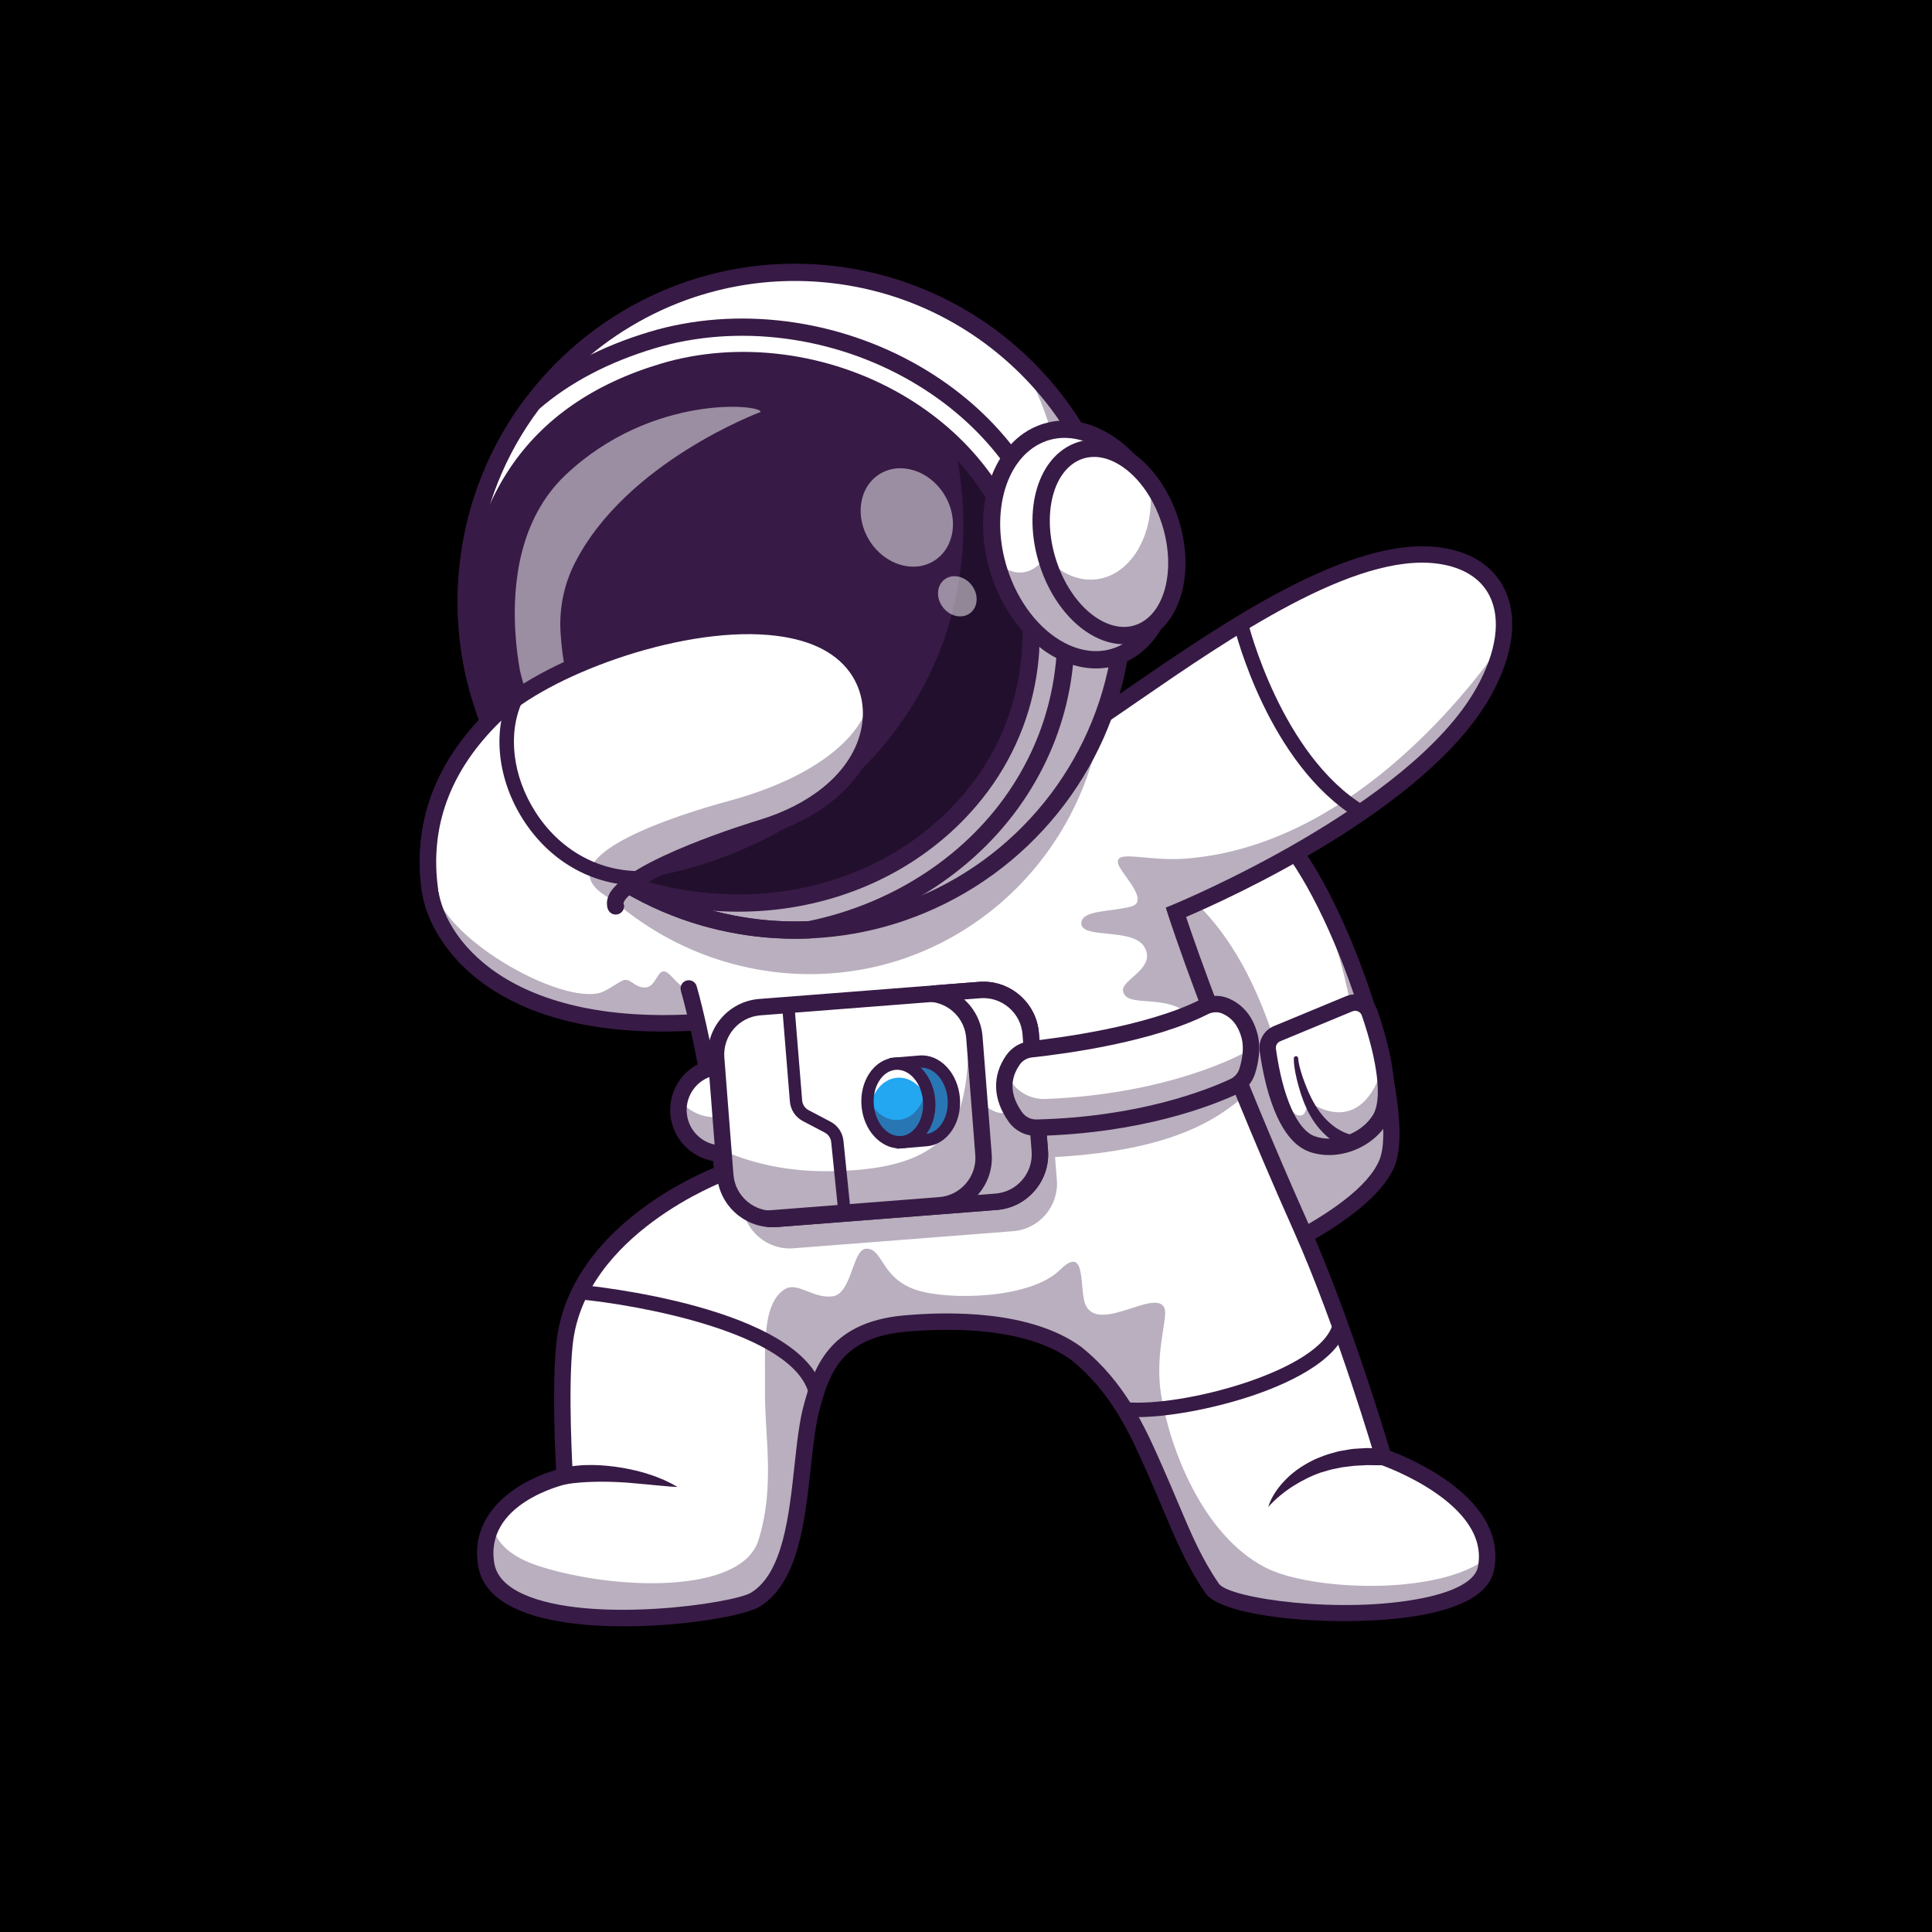 <?xml version="1.0" encoding="utf-8"?>
<!-- Generator: Adobe Illustrator 27.5.0, SVG Export Plug-In . SVG Version: 6.00 Build 0)  -->
<svg version="1.1" id="Layer_1" xmlns="http://www.w3.org/2000/svg" xmlns:xlink="http://www.w3.org/1999/xlink" x="0px" y="0px"
	 viewBox="0 0 4000 4000" style="enable-background:new 0 0 4000 4000;" xml:space="preserve">
<g>
	<g>
		<rect style="fill:#00000;" width="4000" height="4000"/>
	</g>
	<g>
		<g>
			<g>
				<path style="fill:#FFFFFF;" d="M2181.634,1745.293l25.182,90.194l12.806,45.947l221.079,792.282
					c0,0,53.167-18.139,122.502-48.195c13.563-5.881,27.752-12.206,42.274-18.949c108.259-50.167,235.409-123.024,266.369-199.012
					c46.266-113.622-91.368-538.097-219.871-679.908c-58.882-65.022-231.025-40.827-349.885-14.195
					c-13.29,2.949-25.922,5.963-37.632,8.894C2215.047,1734.621,2181.634,1745.293,2181.634,1745.293z"/>
			</g>
			<g style="opacity:0.35;">
				<path style="fill:#371A45;" d="M2206.815,1835.487l12.806,45.947l175.54,629.082l45.539,163.2c0,0,1.112-0.383,3.214-1.12
					c0.592-0.221,1.306-0.469,2.061-0.728c0.592-0.221,1.266-0.46,1.939-0.7c0.52-0.162,1.031-0.364,1.551-0.525
					c0.194-0.087,0.438-0.143,0.633-0.23c0.949-0.345,2.021-0.718,3.123-1.141c0.244-0.056,0.479-0.152,0.755-0.258
					c0.908-0.336,1.857-0.681,2.888-1.045c1.387-0.488,2.807-1.027,4.307-1.583c1.062-0.414,2.215-0.806,3.358-1.238
					c1.184-0.442,2.368-0.884,3.593-1.335c1.541-0.566,3.155-1.192,4.818-1.786c3.349-1.279,6.901-2.604,10.638-4.057
					c3.317-1.229,6.779-2.576,10.394-4.001c4.166-1.637,8.536-3.32,13.05-5.122c16.688-6.638,35.719-14.454,56.181-23.325
					c3.976-1.722,8.024-3.503,12.112-5.293c2.842-1.249,5.755-2.557,8.669-3.865c7.034-3.148,14.252-6.424,21.493-9.792
					c108.3-50.177,235.409-123.024,266.329-199.003c38.127-93.559-48.428-397.905-151.985-581.649
					c66.751,168.121,108.852,358.277,80.11,428.79c-14.205,34.866-139.845-29.156-156.599-84.613
					c-43.208-143.025-126.773-317.753-293.499-382.585C2345.502,1785.829,2272.469,1821.007,2206.815,1835.487z"/>
			</g>
			<g>
				<path style="fill:#371A45;" d="M2429.141,2695.64l-268.281-961.546l15.605-4.988c3.896-1.247,96.694-30.725,202.649-48.008
					c146.646-23.931,242.688-12.112,285.479,35.11c134.08,147.964,271.633,578.367,223.005,697.781
					c-58.557,143.779-425.818,270.513-441.423,275.835L2429.141,2695.64z M2202.469,1756.658l249.69,894.915
					c72.922-26.665,357.783-137.085,403.938-250.415c19.641-48.228,2.048-172.954-44.817-317.749
					c-48.04-148.416-113.904-280.366-171.892-344.358C2572.31,1665.025,2314.891,1722.84,2202.469,1756.658z"/>
			</g>
			<g>
				<path style="fill:#FFFFFF;" d="M2793.513,2078.148l-149.409,61.936c-13.338,5.529-21.285,19.339-19.283,33.638
					c7.329,52.365,30.534,172.43,91.132,194.653c50.296,18.445,113.861-6.59,141.245-51.217
					c30.632-49.92-2.421-164.289-21.525-220.005C2829.733,2079.831,2810.429,2071.136,2793.513,2078.148z"/>
			</g>
			<g style="opacity:0.35;">
				<path style="fill:#371A45;" d="M2624.836,2173.736c7.298,52.355,30.527,172.42,91.125,194.624
					c50.308,18.457,113.854-6.576,141.256-51.219c18.815-30.712,13.563-85.798,2.284-136.603
					c1.189,26.847-3.076,50.37-12.242,67.901c-52.516,100.44-139.275,30.964-139.275,30.964s-2.933,24.771-10.505,28.613
					c-31.662,16.061-59.124-90.568-72.054-146.072C2624.496,2165.696,2624.252,2169.678,2624.836,2173.736z"/>
			</g>
			<g>
				<path style="fill:#371A45;" d="M2751.558,2391.47c-14.211,0.005-28.262-2.29-41.46-7.129
					c-66.926-24.541-92.71-141.016-102.122-208.262c-3.071-21.948,9.109-43.208,29.619-51.709l149.407-61.934l-0.005,0.005
					c12.385-5.142,26.489-4.927,38.708,0.581c12.209,5.508,21.707,15.938,26.052,28.613c26.785,78.11,51.985,182.183,19.934,234.419
					C2846.79,2366.632,2798.338,2391.47,2751.558,2391.47z M2805.687,2092.72c-1.909,0-3.823,0.376-5.657,1.138l-0.005,0.005
					l-149.409,61.934c-6.196,2.563-9.878,8.97-8.953,15.566c14.009,100.098,43.97,167.778,80.144,181.045
					c41.504,15.22,96.87-4.995,120.896-44.146c19.031-31.016,10.391-107.871-23.118-205.591c-1.333-3.887-4.126-6.958-7.861-8.643
					C2809.786,2093.155,2807.738,2092.72,2805.687,2092.72z M2793.514,2078.15h0.049H2793.514z"/>
			</g>
			<g>
				<path style="fill:#371A45;" d="M2796.875,2379.754c-3.91-0.794-6.052-1.551-8.812-2.473c-2.571-0.915-5.09-1.885-7.485-2.986
					c-4.858-2.13-9.463-4.569-13.86-7.273c-8.751-5.439-16.963-11.555-24.098-18.644c-14.572-13.885-26.002-30.265-34.678-47.566
					c-4.16-8.738-8.162-17.493-11.212-26.555c-3.475-8.973-5.892-17.876-8.533-26.937c-2.524-9.044-4.736-18.198-6.484-27.484
					c-0.841-4.656-1.627-9.32-2.173-14.059c-0.527-4.834-0.98-9.302-0.792-14.751c0.087-2.473,2.161-4.409,4.634-4.323
					c2.317,0.08,4.163,1.906,4.315,4.17l0.032,0.486c0.243,3.781,1.058,8.486,1.976,12.753c0.93,4.368,2.098,8.723,3.314,13.058
					c2.502,8.667,5.457,17.242,8.716,25.714c3.331,8.381,6.614,17.063,10.609,24.969c3.628,8.157,8.086,15.815,12.581,23.363
					c9.314,14.888,20.767,28.157,34.02,38.538c6.495,5.363,13.691,9.631,20.967,13.259c3.651,1.795,7.399,3.329,11.13,4.546
					c1.871,0.66,3.723,1.159,5.555,1.621c1.652,0.412,3.975,0.845,4.604,0.862c8.339,0.222,14.919,7.161,14.697,15.5
					s-7.162,14.918-15.5,14.696c-0.861-0.023-1.704-0.117-2.522-0.278L2796.875,2379.754z"/>
			</g>
			<g>
				<path style="fill:#371A45;" d="M2412.87,1784.096c18.058-8.818,36.133-17.059,54.44-25.106
					c18.292-8.015,36.736-15.741,55.452-22.953c18.717-7.215,37.595-14.144,57.008-20.101c19.429-5.946,39.126-11.396,60.194-14.622
					c9.291-1.423,17.976,4.956,19.399,14.247c1.422,9.291-4.956,17.976-14.247,19.399c-0.383,0.059-0.764,0.104-1.144,0.136
					l-0.17,0.013c-18.334,1.501-37.311,5.275-56.13,9.656c-18.87,4.381-37.686,9.837-56.422,15.607
					c-18.748,5.768-37.389,12.098-55.935,18.737c-18.514,6.649-37.068,13.606-55.212,20.959l-0.09,0.037
					c-4.489,1.819-9.602-0.345-11.421-4.834C2406.852,1790.98,2408.779,1786.106,2412.87,1784.096z"/>
			</g>
		</g>
		<g>
			<path style="fill:#FFFFFF;" d="M1556.325,1837.258c18.804,42.338,45.766,84.304,54.334,106.633l-44.174,77.849l-50.064,88.181
				c-25.216,2.912-49.422,5.085-72.746,6.482c-416.978,25.769-539.552-175.647-553.259-271.975
				c-27.13-190.704,81.57-311.698,131.807-360.932c7.632-7.465,16.242-14.987,25.745-22.479
				c165.838-130.655,599.893-252.936,725.393-78.818c70.709,98.022,21.911,265.913-197.785,332.194
				C1521.763,1730.598,1532.69,1784.189,1556.325,1837.258z"/>
		</g>
		<g style="opacity:0.35;">
			<path style="fill:#371A45;" d="M1585.29,1894.418c11.045,20.125,20.819,37.589,25.369,49.473l-94.238,166.031
				c-475.664,55.097-611.541-163.776-626.005-265.493c-4.536-31.784-5.259-61.623-3.148-89.463
				c0.55,5.775,10.773,81.525,12.184,87.358c26.505,109.54,278.894,246.385,351.603,209.743
				c17.882-9.012,31.489-19.798,39.759-22.613c15.071-5.13,22.726,16.402,46.121,14.935c21.411-1.343,23.585-37.441,40.087-32.833
				c13.26,3.702,29.548,35.987,48.986,34.897L1585.29,1894.418z"/>
		</g>
		<g>
			<path style="fill:#371A45;" d="M1371.414,2135.777c-143.274,0-260.635-28.584-350.081-85.449
				c-96.316-61.226-139.487-145.271-147.773-203.506c-19.99-140.527,26.021-266.855,136.758-375.471
				c104.263-102.266,381.904-207.791,583.611-190.571c90.007,7.683,155.024,38.457,193.242,91.465
				c34.468,47.803,42.703,109.268,22.595,168.633c-28.923,85.388-112.498,154.561-229.294,189.783
				c-125.342,37.803-271.44,100.674-288.909,136.328c-0.813,1.663-1.033,2.815-0.891,3.184c3.369,8.769-1.006,18.606-9.773,21.975
				c-8.765,3.376-18.603-1.003-21.975-9.773c-2.561-6.665-4.277-17.341,2.095-30.349c34.407-70.237,298.411-150.544,309.634-153.928
				c106.135-32.009,181.548-93.291,206.897-168.13c16.538-48.821,9.988-99.058-17.966-137.83
				c-32.158-44.599-88.867-70.664-168.55-77.468c-189.722-16.213-459.827,85.75-556.897,180.964
				c-102.59,100.625-145.286,217.17-126.899,346.399c15.554,109.333,162.488,302.505,607.241,250.986
				c9.282-1.108,17.769,5.605,18.85,14.937c1.079,9.331-5.608,17.773-14.939,18.853
				C1466.736,2132.789,1417.72,2135.777,1371.414,2135.777z"/>
		</g>
		<g>
			<path style="fill:#FFFFFF;" d="M3109.984,1332.201c-5.812,30.741-18.177,64.084-37.536,98.973
				c-141.482,255.15-637.875,457.666-637.875,457.666s28.179,88.424,89.189,245.69c1.413,3.679,2.869,7.358,4.326,11.121
				c18.846,48.291,40.673,102.789,65.598,162.941c29.197,70.423,62.673,148.652,100.669,233.748
				c91.238,204.585,169.758,474.366,169.758,474.366s217.959,74.064,214.864,208.731c-0.152,7.188-0.94,14.555-2.449,22.061
				c-25.62,129.461-525.037,102.363-566.903,41.049c-50.16-73.398-70.372-136.934-119.845-248.569
				c-36.643-82.648-75.408-168.03-160.716-237.227c-96.473-70.909-255.089-71.705-357.6-62.248
				c-147.397,13.628-171.736,104.716-190.269,170.719c-30.918,109.849-12.379,336.138-117.25,400.695
				c-57.325,35.303-529.764,89.928-557.252-72.238c-5.573-32.959,0.283-60.554,12.543-83.435
				c40.298-75.328,149.861-100.109,149.861-100.109s-10.954-177.54-0.145-275.196c26.658-241.349,326.81-351.981,326.81-351.981
				s-1.056-23.372-12.384-98.982c-14.005-93.432-28.726-165.508-39.703-213.571c-10.52-45.858-17.667-69.95-17.667-69.95
				l-27.736-81.245l-15.666-45.912l173.719-82.038l657.242-310.393c21.368-13.274,45.084-28.963,70.647-46.294
				c194.521-131.957,496.548-358.444,695.865-330.25C3081.654,1164.689,3128.253,1235.842,3109.984,1332.201z"/>
		</g>
		<g style="opacity:0.35;">
			<path style="fill:#371A45;" d="M3109.984,1332.201c-5.812,30.741-18.177,64.084-37.536,98.973
				c-141.482,255.15-637.875,457.666-637.875,457.666s28.179,88.424,89.189,245.69l-31.768,14.57
				c-36.656-113.306-158.832-51.649-166.927-97.456c-4.072-23.116,68.104-45.705,45.328-89.304
				c-22.734-43.6-133.496-16.378-131.617-51.57c1.486-26.98,61.458-22.819,102.76-33.741c41.302-10.922-22.216-69.843-26.615-89.084
				c-6.935-30.091,59.641-4.168,139.494-10.241C2782.072,1752.869,3024.008,1454.402,3109.984,1332.201z"/>
		</g>
		<g style="opacity:0.35;">
			<path style="fill:#371A45;" d="M3078.977,3225.436c-0.152,7.188-0.94,14.555-2.449,22.061
				c-25.62,129.461-525.037,102.363-566.903,41.049c-50.16-73.398-70.372-136.934-119.845-248.569
				c-36.643-82.648-75.408-168.03-160.716-237.227c-96.473-70.909-255.089-71.705-357.6-62.248
				c-147.397,13.628-171.736,104.716-190.269,170.719c-30.918,109.849-12.379,336.138-117.25,400.695
				c-57.325,35.303-529.764,89.928-557.252-72.238c-5.573-32.959,0.283-60.554,12.543-83.435
				c5.246,30.88,29.202,64.81,98.401,86.784c155.525,49.357,417.459,58.543,452.712-54.429
				c35.253-112.93,12.189-216.679,13.495-313.106c1.039-76.631-8.271-176.168,41.295-206.448
				c26.035-15.905,57.901,19.977,98.394,14.934c40.45-5.084,41.005-97.279,69.56-98.58c35.226-1.651,29.824,60.394,103.517,85.15
				c66.53,22.35,237.153,18.735,297.662-41.129c57.773-57.157,38.734,44.477,53.994,73.896
				c29.385,56.729,146.119-37.592,162.765,5.5c7.639,19.833-20.955,92.911-7.146,178.479
				c17.261,107.035,83.826,290.031,216.191,358.216C2714.103,3293.96,2979.628,3304.499,3078.977,3225.436z"/>
		</g>
		<g>
			<path style="fill:#371A45;" d="M1291.873,3367.178c-82.007,0.005-164.671-9.458-222.532-35.679
				c-46.25-20.962-72.974-50.908-79.429-88.999c-19.731-116.45,89.981-178.887,161.409-199.346
				c-2.354-44.243-8.469-181.06,0.71-264.097c24.724-223.628,267.437-337.1,325.72-361.245c-1.35-13.589-4.414-40-11.213-85.327
				c-26.86-179.102-56.558-280.181-56.855-281.182c-2.671-9.004,2.458-18.472,11.462-21.143c9.006-2.69,18.469,2.456,21.143,11.455
				c1.238,4.16,30.632,104.082,57.888,285.82c11.343,75.625,12.524,99.775,12.568,100.767l0.559,12.412l-11.66,4.312
				c-2.903,1.069-290.608,109.961-315.803,337.871c-10.51,95.054,0.115,270.532,0.225,272.295l0.889,14.438l-14.111,3.193
				c-6.951,1.587-170.357,40.386-149.395,164.092c4.451,26.26,24.614,47.695,59.934,63.701
				c138.062,62.563,435.393,19.253,471.643-3.071c65.73-40.469,78.538-158.501,89.836-262.642
				c5.205-47.959,10.12-93.257,19.944-128.203l0.476-1.689c18.657-66.396,46.853-166.738,204.626-181.333
				c92.949-8.594,264.521-11.519,369.238,65.483l0.637,0.493c89.902,72.91,130.088,163.55,165.542,243.521
				c12.834,28.945,23.867,55.059,33.604,78.091c28.152,66.611,48.491,114.736,84.724,167.788
				c20.747,30.366,254.485,64.038,423.091,29.541c67.468-13.813,107.639-36.641,113.113-64.287
				c26.182-132.261-198.948-210.635-201.223-211.411l-8.372-2.852l-2.478-8.496c-0.784-2.686-79.255-271.03-168.977-472.168
				c-178.896-401.05-259.629-652.786-260.425-655.283l-4.766-14.968l14.546-5.938c4.91-2.002,492.473-203.215,629.402-450.181
				c40.999-73.948,50.41-141.113,26.499-189.126c-18.081-36.306-54.856-59.343-106.353-66.626
				c-172.788-24.411-432.598,154.541-622.317,285.217c-48.762,33.589-94.822,65.313-132.834,88.931
				c-7.976,4.963-18.459,2.505-23.42-5.471c-4.956-7.976-2.507-18.462,5.471-23.42c37.329-23.193,83.066-54.697,131.489-88.049
				c194.329-133.853,460.491-317.185,646.372-290.884c63.083,8.918,108.743,38.359,132.039,85.139
				c29.053,58.34,19.392,136.748-27.2,220.784c-130.667,235.672-546.511,422.673-631.653,459.038
				c19.797,59.192,100.61,292.634,254.214,636.98c81.726,183.213,154.045,421.035,168.108,468.203
				c44.673,16.792,244.263,100.591,215.242,247.188c-8.545,43.169-55.532,73.784-139.656,91.001
				c-148.318,30.371-419.817,12.222-457.998-43.682c-38.154-55.859-59.048-105.298-87.969-173.726
				c-9.68-22.905-20.654-48.872-33.367-77.544c-33.857-76.367-72.231-162.915-155.557-230.635
				c-95.698-70.098-257.578-66.924-345.635-58.784c-134.487,12.441-156.958,92.412-175.015,156.665l-0.476,1.699
				c-9.058,32.222-13.826,76.152-18.872,122.666c-12.144,111.899-25.903,238.73-105.82,287.935
				C1543.209,3344.669,1418.34,3367.178,1291.873,3367.178z"/>
		</g>
		<g>
			<g style="opacity:0.35;">
				<path style="fill:#371A45;" d="M2284.213,1465.571c-27.615,233.964-176.315,421.31-374.678,504.592
					c-10.948,4.579-22.07,8.862-33.323,12.85c-30.886,10.816-62.827,19.224-95.573,24.879c-27.103,4.724-54.828,7.629-82.922,8.541
					c-32.598,1.145-65.7-0.338-99.184-4.665c-10.779-1.462-21.475-3.095-32.048-5.028c-0.298-0.038-0.555-0.119-0.853-0.157
					c-22.255-4.105-44.058-9.364-65.41-15.734c-35.487-10.591-69.529-24.265-101.951-40.64
					c-63.389-32.006-120.505-74.435-169.487-124.888c-98.094-101.034-163.477-233.999-180.817-379.302
					c165.838-130.655,599.893-252.936,725.393-78.818c70.709,98.022,21.911,265.913-197.785,332.194
					c-53.813,16.204-42.885,69.795-19.251,122.864l657.242-310.393C2234.935,1498.591,2258.65,1482.902,2284.213,1465.571z"/>
			</g>
			<g>
				<path style="fill:#FFFFFF;" d="M1164.072,1725.504c80.293,80.667,181.067,141.613,295.334,174.03
					c23.305,6.599,47.096,12.038,71.396,16.194c11.817,2.058,23.824,3.761,35.948,5.251c36.555,4.296,72.749,5.6,108.398,4.091
					c30.729-1.226,61.055-4.596,90.753-9.861c35.869-6.341,70.87-15.58,104.74-27.399c12.338-4.352,24.523-9.018,36.554-13.993
					c220.028-91.558,385.483-296.034,415.245-549.562c43.919-373.461-223.263-711.771-596.669-755.706
					c-71.923-8.41-142.626-5.392-210.084,7.856c-7.899,1.473-15.787,3.182-23.625,5.054c-21.001,4.864-41.653,10.697-61.901,17.479
					c-46.825,15.701-91.547,36.432-133.407,61.546c-41.876,25.061-80.981,54.593-116.503,87.936
					c-11.301,10.595-22.252,21.562-32.837,32.956c-15.851,17.081-30.876,34.928-44.972,53.69
					c-70.427,93.189-117.76,205.79-132.362,330.207C944.806,1380.102,1022.491,1583.258,1164.072,1725.504z"/>
				<path style="fill:#371A45;" d="M1646.759,1927.469c-26.702,0-53.577-1.572-80.22-4.702c-13.333-1.641-25.12-3.362-36.045-5.266
					c-23.879-4.084-47.964-9.548-71.58-16.235c-111.614-31.665-214.009-92.004-296.116-174.492
					c-148.103-148.799-218.996-353.533-194.504-561.709c14.133-120.415,60.024-234.902,132.712-331.082
					c13.728-18.274,28.901-36.384,45.09-53.828c10.403-11.201,21.479-22.317,32.925-33.047
					c35.61-33.428,74.91-63.093,116.809-88.167c42.263-25.359,87.268-46.121,133.76-61.709c20.22-6.772,41.101-12.668,62.066-17.527
					c8.352-1.995,16.108-3.655,23.701-5.068c68.831-13.518,139.695-16.169,210.623-7.876
					c373.835,43.987,642.207,383.889,598.247,757.703c-28.757,244.98-188.291,456.118-416.34,551.013
					c-12.021,4.973-24.35,9.692-36.648,14.031c-34.331,11.98-69.663,21.223-105.024,27.473c-30.205,5.356-60.82,8.682-90.996,9.888
					C1665.767,1927.269,1656.273,1927.469,1646.759,1927.469z M1165.347,1724.234c81.675,82.053,183.528,142.073,294.548,173.569
					c23.494,6.653,47.451,12.087,71.208,16.152c10.874,1.892,22.603,3.606,35.864,5.239c35.938,4.221,72.312,5.596,108.103,4.08
					c30.017-1.201,60.469-4.509,90.515-9.839c35.173-6.216,70.318-15.41,104.461-27.324c12.234-4.314,24.502-9.011,36.46-13.957
					c226.848-94.395,385.54-304.419,414.146-548.11c43.728-371.843-223.23-709.956-595.093-753.708
					c-70.545-8.25-141.04-5.613-209.526,7.834c-7.549,1.406-15.249,3.054-23.555,5.039c-20.864,4.834-41.633,10.698-61.746,17.437
					c-46.245,15.505-91.011,36.157-133.054,61.382c-41.68,24.944-80.772,54.451-116.196,87.705
					c-11.384,10.674-22.402,21.731-32.749,32.871c-16.104,17.351-31.196,35.366-44.854,53.545
					c-72.307,95.674-117.954,209.556-132.012,329.336C947.503,1372.564,1018.026,1576.219,1165.347,1724.234L1165.347,1724.234z"/>
			</g>
			<g style="opacity:0.35;">
				<path style="fill:#371A45;" d="M2322.431,1324.24c-29.733,253.545-195.216,458.044-415.255,549.566
					c-12.026,4.993-24.202,9.657-36.526,13.991c-33.874,11.838-68.876,21.049-104.734,27.415
					c-29.707,5.243-60.041,8.635-90.747,9.863c-35.667,1.525-71.847,0.213-108.427-4.076c-12.109-1.534-24.108-3.211-35.94-5.244
					c-24.307-4.17-48.089-9.652-71.398-16.233c-114.266-32.418-215.049-93.331-295.347-174.032
					c-44.116-44.306-82.052-94.566-112.581-149.233c78.377,75.238,175.11,132.093,284.122,163.027
					c23.303,6.642,47.091,12.062,71.399,16.232c11.798,2.06,23.797,3.737,35.94,5.244c36.581,4.289,72.76,5.6,108.393,4.105
					c30.74-1.256,61.039-4.622,90.746-9.865c35.857-6.367,70.894-15.605,104.734-27.414c12.358-4.363,24.534-9.027,36.56-14.02
					c220.039-91.522,385.488-295.994,415.255-549.566c17.406-147.918-14.047-290.295-81.513-411.044
					C2265.887,895.614,2348.371,1103.809,2322.431,1324.24z"/>
			</g>
			<g>
				<path style="fill:#371A45;" d="M1646.761,1939.527c-27.166,0-54.517-1.602-81.629-4.785
					c-13.599-1.675-25.581-3.425-36.709-5.364c-24.263-4.15-48.767-9.709-72.793-16.511
					c-113.604-32.229-217.817-93.638-301.379-177.588l0,0c-150.713-151.421-222.857-359.771-197.932-571.624
					c14.382-122.539,61.089-239.053,135.068-336.943c13.957-18.577,29.399-37.012,45.872-54.761
					c10.596-11.406,21.87-22.722,33.518-33.64c36.23-34.011,76.223-64.199,118.86-89.717
					c43.001-25.798,88.801-46.929,136.121-62.793c20.586-6.897,41.841-12.898,63.176-17.842c8.472-2.024,16.421-3.726,24.214-5.176
					c69.951-13.738,142.073-16.438,214.231-7.998c380.447,44.763,653.56,390.671,608.823,771.086
					c-29.265,249.304-191.611,464.167-423.684,560.737c-12.241,5.063-24.771,9.858-37.268,14.268
					c-34.978,12.207-70.943,21.614-106.936,27.976c-30.732,5.449-61.895,8.836-92.612,10.064
					C1666.092,1939.324,1656.436,1939.527,1646.761,1939.527z M1173.892,1715.728c80.22,80.593,180.256,139.541,289.294,170.476
					c23.076,6.533,46.614,11.873,69.951,15.867c10.708,1.865,22.244,3.55,35.303,5.156c35.239,4.138,70.977,5.491,106.121,4.001
					c29.502-1.179,59.409-4.431,88.921-9.663c34.544-6.106,69.058-15.137,102.593-26.838c11.995-4.231,24.063-8.85,35.825-13.716
					c222.8-92.71,378.679-299.009,406.777-538.374c42.952-365.242-219.265-697.351-584.526-740.327
					c-69.302-8.108-138.542-5.52-205.794,7.69c-7.463,1.392-14.968,2.998-23.076,4.934c-20.574,4.768-40.969,10.527-60.718,17.143
					c-45.417,15.227-89.385,35.51-130.681,60.288c-40.952,24.507-79.351,53.491-114.148,86.157
					c-11.189,10.488-22.009,21.348-32.168,32.283c-15.818,17.046-30.64,34.739-44.048,52.583
					c-71.035,93.994-115.867,205.847-129.675,323.501c-23.933,203.406,45.339,403.447,190.051,548.838H1173.892z"/>
			</g>
			<g>
				<path style="fill:#371A45;" d="M1646.763,1943.546c-27.322,0-54.829-1.609-82.1-4.812c-13.689-1.685-25.735-3.445-36.929-5.396
					c-24.392-4.172-49.038-9.763-73.201-16.604c-114.265-32.419-219.084-94.182-303.13-178.621l0,0
					c-151.587-152.295-224.146-361.848-199.077-574.927c14.465-123.247,61.443-240.439,135.854-338.896
					c14.033-18.682,29.566-37.224,46.13-55.073c10.659-11.475,22.002-22.856,33.716-33.838
					c36.438-34.206,76.663-64.568,119.546-90.232c43.245-25.947,89.312-47.197,136.904-63.157
					c20.708-6.936,42.087-12.974,63.547-17.947c8.513-2.034,16.526-3.748,24.385-5.212c70.315-13.809,142.859-16.528,215.434-8.037
					c382.651,45.022,657.344,392.932,612.349,775.547c-29.436,250.747-192.72,466.851-426.13,563.98
					c-12.315,5.093-24.912,9.915-37.476,14.348c-35.195,12.28-71.367,21.741-107.576,28.142
					c-30.908,5.481-62.253,8.887-93.152,10.122C1666.202,1943.34,1656.49,1943.546,1646.763,1943.546z M1176.741,1712.894
					c79.734,80.105,179.165,138.696,287.542,169.443c22.939,6.497,46.335,11.802,69.534,15.771
					c10.654,1.855,22.122,3.53,35.115,5.129c35.005,4.114,70.527,5.452,105.459,3.975c29.333-1.172,59.058-4.404,88.391-9.604
					c34.333-6.069,68.638-15.044,101.97-26.675c11.914-4.202,23.913-8.797,35.613-13.635
					c221.453-92.151,376.394-297.205,404.321-535.129c42.695-363.042-217.944-693.149-581.006-735.867
					c-68.879-8.057-137.703-5.483-204.548,7.642c-7.434,1.387-14.875,2.979-22.917,4.9c-20.474,4.744-40.747,10.469-60.374,17.043
					c-45.142,15.137-88.843,35.298-129.89,59.924c-40.708,24.363-78.877,53.174-113.464,85.642
					c-11.125,10.427-21.88,21.221-31.973,32.09c-15.725,16.941-30.457,34.526-43.779,52.261
					c-70.613,93.433-115.176,204.609-128.899,321.553C964.046,1369.539,1032.901,1568.377,1176.741,1712.894L1176.741,1712.894z"/>
			</g>
			<g>
				<path style="fill:#371A45;" d="M1301.992,1832.36c461.412,154.564,925.681-189.477,817.105-659.05
					c-73.868-319.47-443.696-493.797-745.985-403.202c-220.01,65.936-405.959,226.554-396.972,595.992
					c0,0,29.234,162.93,102.993,255.398s161.1,169.951,161.1,169.951L1301.992,1832.36z"/>
			</g>
			<g>
				<path style="fill:#220F2D;" d="M2119.08,1173.319c108.584,469.558-355.698,813.596-817.086,659.059l-12.512-8.306
					c443.133-48.963,788.331-424.682,687.384-901.492C2045.327,989.96,2096.269,1074.735,2119.08,1173.319z"/>
			</g>
			<g>
				<path style="fill:#371A45;" d="M1646.761,1943.546c-27.332,0-54.834-1.609-82.097-4.812
					c-13.689-1.685-25.735-3.445-36.929-5.396c-24.392-4.172-49.038-9.763-73.201-16.604
					c-114.265-32.419-219.084-94.182-303.13-178.621l0,0c-151.585-152.295-224.146-361.848-199.075-574.929
					c14.463-123.245,61.44-240.435,135.852-338.894l1.118-1.482l1.401-1.221c67.864-59.114,153.518-104.446,254.585-134.734
					c180.032-53.962,389.238-27.087,559.631,71.89c156.594,90.957,263.638,231.035,301.411,394.429
					c41.038,177.571,13.647,347.712-79.211,492.031c-97.068,150.864-260.51,259.258-448.416,297.385l-2.798,0.342
					C1666.226,1943.34,1656.502,1943.546,1646.761,1943.546z M1176.741,1712.894c79.734,80.105,179.165,138.696,287.542,169.443
					c22.939,6.497,46.335,11.802,69.534,15.771c10.654,1.855,22.122,3.53,35.115,5.129c34.531,4.058,69.556,5.408,104.048,4.033
					c177.93-36.47,332.429-138.979,424.075-281.411c87.515-136.018,113.257-296.687,74.441-464.636
					c-35.522-153.667-136.572-285.625-284.531-371.567c-162.007-94.104-360.664-119.732-531.414-68.56
					c-95.461,28.611-176.184,71.074-239.966,126.233c-69.932,93.084-114.097,203.706-127.749,320.027
					C964.046,1369.539,1032.901,1568.377,1176.741,1712.894L1176.741,1712.894z"/>
			</g>
			<g>
				<path style="fill:#371A45;" d="M1528.56,1887.552c-77.021,0-155.513-12.539-232.246-38.245l-2.232-0.747l-65.713-43.738
					c-3.613-3.206-89.341-79.57-163.213-172.178c-75.708-94.914-105.386-256.555-106.614-263.389l-0.273-2.722
					c-7.864-323.289,129.983-529.717,409.71-613.547c160.681-48.157,347.385-24.187,499.438,64.128
					c139.792,81.194,235.359,206.262,269.094,352.17c48.711,210.662-12.378,412.344-167.598,553.333
					C1850.059,1830.577,1692.689,1887.552,1528.56,1887.552z M1309.891,1816.148c227.351,75.337,470.462,29.448,634.985-119.993
					c145.361-132.034,202.515-321.135,156.807-518.818c-31.489-136.177-121.062-253.127-252.222-329.307
					c-143.667-83.445-319.827-106.172-471.218-60.801c-261.965,78.511-391.245,272.647-384.268,577
					c2.935,15.337,32.483,162.566,99.131,246.121c67.913,85.142,148.633,158.425,158.081,166.917L1309.891,1816.148z"/>
			</g>
			<g>
				<path style="fill:#FFFFFF;" d="M2403.536,1263.38c-16.682,42.964-45.432,76.491-84.129,92.597
					c-90.411,37.626-200.8-34.227-246.579-160.455c-3.769-10.405-7.002-20.86-9.653-31.281
					c-29.817-116.266,7.517-230.987,90.464-265.513c90.412-37.626,200.844,34.182,246.624,160.455
					C2426.456,1131.434,2425.821,1205.856,2403.536,1263.38z"/>
			</g>
			<g style="opacity:0.35;">
				<path style="fill:#371A45;" d="M2403.536,1263.38c-16.682,42.964-45.432,76.491-84.129,92.597
					c-90.411,37.626-200.8-34.227-246.579-160.455c-3.769-10.405-7.002-20.86-9.653-31.281
					c21.496,18.687,66.191,43.971,107.439-18.83l104-3.049C2274.614,1142.362,2354.688,1188.28,2403.536,1263.38z"/>
			</g>
			<g>
				<path style="fill:#371A45;" d="M2269.078,1383.917c-22.71,0-45.977-5.088-69.075-15.247
					c-63.062-27.727-115.544-88.623-143.989-167.075c-48.916-134.905-8.206-278.174,90.75-319.368
					c39.536-16.455,83.208-15.149,126.294,3.801c63.062,27.725,115.544,88.623,143.989,167.075l0,0
					c48.916,134.902,8.208,278.171-90.75,319.368C2307.957,1380.106,2288.726,1383.917,2269.078,1383.917z M2203.97,906.593
					c-15.02,0-29.624,2.876-43.467,8.638c-81.587,33.965-113.384,156.96-70.881,274.177
					c24.763,68.294,71.406,123.074,124.768,146.538c33.928,14.91,67.871,16.128,98.167,3.523
					c81.587-33.967,113.384-156.963,70.881-274.177l0,0c-24.763-68.293-71.404-123.074-124.768-146.538
					C2240.247,910.655,2221.817,906.593,2203.97,906.593z"/>
			</g>
			<g>
				
					<ellipse transform="matrix(0.966 -0.258 0.258 0.966 -213.11 631.366)" style="fill:#FFFFFF;" cx="2297.059" cy="1126.993" rx="144.158" ry="193.242"/>
				<path style="fill:#371A45;" d="M2319.168,1319.259c-5.356,0-10.786-0.371-16.282-1.123
					c-82.368-11.235-152.129-106.004-155.508-211.248c-1.892-58.936,17.156-110.889,52.261-142.537
					c25.845-23.294,57.524-33.157,91.594-28.501c82.368,11.238,152.129,106.003,155.508,211.248
					c1.892,58.936-17.156,110.889-52.261,142.537C2372.806,1309.173,2347.027,1319.259,2319.168,1319.259z M2274.989,938.468
					c-26.943,0-51.875,9.756-72.847,28.66c-34.285,30.911-52.886,81.807-51.028,139.639
					c3.323,103.506,71.636,196.665,152.275,207.669c32.969,4.477,63.589-5.042,88.589-27.576
					c34.285-30.911,52.886-81.807,51.028-139.639c-3.323-103.506-71.636-196.665-152.275-207.668
					C2285.418,938.829,2280.164,938.468,2274.989,938.468z"/>
			</g>
			<g style="opacity:0.35;">
				<path style="fill:#371A45;" d="M2196.94,1250.364c-20.495-30.338-32.742-66.406-36.849-102.956
					c52.557,65.242,131.341,71.066,181.714,10.789c32.566-38.936,45.741-96.549,39.355-153.104c3.342,4.093,6.556,8.506,9.674,13.1
					c52.152,77.279,51.031,191.902-2.525,256.014C2334.752,1338.318,2249.073,1327.596,2196.94,1250.364z"/>
			</g>
			<g>
				<path style="fill:#371A45;" d="M2326.99,1333.851c-16.885,0-34.248-3.792-51.555-11.36
					c-50.918-22.266-95.571-75.354-119.446-142.009c-40.679-113.569-11.599-228.472,66.201-261.584
					c29.338-12.485,62.002-11.577,94.473,2.622c50.918,22.266,95.569,75.354,119.443,142.007
					c40.676,113.569,11.599,228.469-66.201,261.584C2356.209,1330.941,2341.783,1333.851,2326.99,1333.851z M2265.103,945.968
					c-10.068,0-19.783,1.938-28.914,5.825c-59.395,25.278-80.273,122.461-46.543,216.633
					c20.618,57.563,58.042,102.913,100.112,121.311c23.228,10.151,46.096,11.011,66.147,2.478
					c59.395-25.281,80.273-122.461,46.543-216.633c-20.618-57.563-58.042-102.91-100.112-121.309
					C2289.691,948.743,2277.144,945.968,2265.103,945.968z"/>
			</g>
			<g style="opacity:0.5;">
				<path style="fill:#FFFFFF;" d="M1574.516,853.068c0,0-277.354,102.781-384.099,312.174c-0.112,0.22-0.224,0.44-0.336,0.66
					c-22.428,44.09-32.514,93.462-29.578,142.841c3.882,65.302,16.123,109.735,28.408,148.435
					c37.417,117.681,76.964,165.825,76.964,165.825c-86.705-40.899-146.865-99.496-179.003-197.208
					c-3.143-9.641-6.027-19.698-8.662-30.115c-0.616-2.398-1.172-4.788-1.696-7.206c-0.058-0.006-0.051-0.065-0.012-0.15
					c-3.853-21.474-7.852-49.883-9.685-82.305c-5.587-97.783,8.253-232.042,104.262-322.829
					C1350.6,813.434,1580.302,837.697,1574.516,853.068z"/>
			</g>
			<g style="opacity:0.5;">
				
					<ellipse transform="matrix(0.842 -0.539 0.539 0.842 -281.501 1181.235)" style="fill:#FFFFFF;" cx="1878.03" cy="1071.714" rx="91.008" ry="106.051"/>
			</g>
			<g style="opacity:0.5;">
				
					<ellipse transform="matrix(0.794 -0.608 0.608 0.794 -341.84 1459.752)" style="fill:#FFFFFF;" cx="1981.884" cy="1234.012" rx="37.58" ry="43.792"/>
			</g>
		</g>
		<g>
			<circle style="fill:#FFFFFF;" cx="1494.74" cy="2298.278" r="90.125"/>
		</g>
		<g style="opacity:0.35;">
			<path style="fill:#371A45;" d="M1406.505,2316.552c10.101,48.738,57.78,80.107,106.518,70.006
				c48.738-10.101,80.093-57.85,69.991-106.588c-2.791-13.465-8.466-25.673-16.305-35.97c-7.989,32.74-34.136,59.735-69.34,67.031
				c-35.204,7.296-69.926-7.083-90.199-33.966C1404.071,2289.629,1403.714,2303.087,1406.505,2316.552z"/>
		</g>
		<g>
			<path style="fill:#371A45;" d="M1494.718,2405.421c-49.709,0-94.404-34.858-104.88-85.4l0,0
				c-5.806-28.022-0.354-56.626,15.352-80.547c15.708-23.921,39.79-40.293,67.81-46.099c57.83-11.963,114.651,25.313,126.643,83.159
				c11.99,57.842-25.315,114.658-83.159,126.646C1509.185,2404.693,1501.895,2405.421,1494.718,2405.421z M1423.143,2313.116
				c8.181,39.478,46.97,64.941,86.438,56.758c39.478-8.179,64.939-46.958,56.755-86.436c-8.183-39.478-46.941-64.922-86.435-56.758
				c-19.126,3.965-35.559,15.137-46.279,31.465C1422.901,2274.469,1419.18,2293.99,1423.143,2313.116L1423.143,2313.116z"/>
		</g>
		<g>
			<g>
				<path style="fill:#FFFFFF;" d="M1607.196,2523.539l455.258-35.427c53.885-4.176,94.583-51.709,90.397-105.661l-18.865-242.263
					c-3.674-47.232-40.586-84.269-85.92-89.933c-6.422-0.846-13.022-0.975-19.742-0.464l-455.19,35.417
					c-53.953,4.185-94.651,51.718-90.397,105.661l14.896,191.884l3.902,50.388
					C1505.719,2487.093,1553.311,2527.715,1607.196,2523.539z"/>
			</g>
			<g>
				<path style="fill:#FFFFFF;" d="M2508.405,2076.39c0,0,60.418-1.217,78.648,68.503c11.623,44.451-13.404,95.082-13.404,95.082
					s-166.463,93.692-451.867,95.117c0,0-90.498-79.631-7.129-160.706C2114.653,2174.387,2374.787,2152.507,2508.405,2076.39z"/>
			</g>
			<g>
				<path style="fill:#FFFFFF;" d="M1607.196,2523.539l455.258-35.427c53.885-4.176,94.583-51.709,90.397-105.661l-18.865-242.263
					c-3.674-47.232-40.586-84.269-85.92-89.933c-6.422-0.846-13.022-0.975-19.742-0.464l-455.19,35.417
					c-53.953,4.185-94.651,51.718-90.397,105.661l14.896,191.884l3.902,50.388
					C1505.719,2487.093,1553.311,2527.715,1607.196,2523.539z"/>
			</g>
			<g>
				<path style="fill:#FFFFFF;" d="M2508.405,2076.39c0,0,60.418-1.217,78.648,68.503c11.623,44.451-13.404,95.082-13.404,95.082
					s-166.463,93.692-451.867,95.117c0,0-90.498-79.631-7.129-160.706C2114.653,2174.387,2374.787,2152.507,2508.405,2076.39z"/>
			</g>
			<g style="opacity:0.35;">
				<path style="fill:#371A45;" d="M2188.129,2443.349c4.172,53.943-36.523,101.467-90.422,105.681l-455.237,35.415
					c-53.9,4.172-101.466-36.437-105.681-90.421l-3.866-50.375l-14.901-191.898c-4.257-53.941,36.438-101.466,90.38-105.638
					l455.195-35.415c6.711-0.521,13.303-0.402,19.736,0.441c45.324,5.688,82.251,42.707,85.902,89.939l2.498,32.025
					c62.367-6.801,244.06-30.656,356.355-87.452c18.846,48.291,24.057,62.413,48.983,122.564
					c-54.515,46.786-145.757,113.37-392.687,127.309L2188.129,2443.349z"/>
			</g>
			<g>
				<path style="fill:#FFFFFF;" d="M1607.196,2523.539l455.258-35.427c53.885-4.176,94.583-51.709,90.397-105.661l-18.865-242.263
					c-3.674-47.232-40.586-84.269-85.92-89.933c-6.422-0.846-13.022-0.975-19.742-0.464l-455.19,35.417
					c-53.953,4.185-94.651,51.718-90.397,105.661l14.896,191.884l3.902,50.388
					C1505.719,2487.093,1553.311,2527.715,1607.196,2523.539z"/>
			</g>
			<g style="opacity:0.35;">
				<path style="fill:#371A45;" d="M1607.196,2523.539l455.258-35.427c53.885-4.176,94.583-51.709,90.397-105.661l-18.865-242.263
					c-3.674-47.232-40.586-84.269-85.92-89.933c-24.516,19.179-40.077,31.442-40.077,31.442
					c-7.034,196.191,12.731,339.691-290.556,343.166c-104.559,1.198-176.624-23.952-219.801-42.109l3.902,50.388
					C1505.719,2487.093,1553.311,2527.715,1607.196,2523.539z"/>
			</g>
			<g>
				<path style="fill:#371A45;" d="M1599.495,2540.855c-59.573,0-110.205-46.011-114.902-106.392l-18.848-242.3
					c-4.932-63.403,42.637-118.994,106.04-123.926l455.225-35.42c30.613-2.354,60.383,7.373,83.85,27.446
					c23.464,20.078,37.7,47.993,40.081,78.599l18.85,242.3c4.932,63.403-42.637,118.994-106.042,123.926l-455.225,35.42
					C1605.499,2540.743,1602.481,2540.855,1599.495,2540.855z M2036.014,2066.485c-2.109,0-4.231,0.078-6.367,0.244l-455.225,35.42
					c-44.702,3.477-78.242,42.676-74.766,87.378l18.848,242.3c1.677,21.548,11.721,41.216,28.284,55.391
					c16.565,14.17,37.542,20.996,59.099,19.38l455.225-35.42c44.705-3.477,78.245-42.676,74.768-87.378l-18.85-242.3
					C2113.719,2098.931,2078.016,2066.485,2036.014,2066.485z"/>
			</g>
			<g>
				<path style="fill:#FFFFFF;" d="M1588.783,2523.169c5.995,0.767,12.11,0.892,18.412,0.37l455.258-35.427
					c39.484-3.09,71.886-29.385,84.705-64.55c4.682-12.771,6.778-26.711,5.624-41.102l-8.333-107.633l-2.75-35.512l-7.714-99.127
					c-4.185-53.952-51.777-94.573-105.662-90.397l-98.37,7.678c46.007,5.018,83.646,42.3,87.385,90.009l10.22,130.862l8.655,111.469
					c4.176,53.885-36.513,101.485-90.398,105.661L1588.783,2523.169z"/>
			</g>
			<g style="opacity:0.35;">
				<path style="fill:#371A45;" d="M1588.783,2523.169c5.995,0.767,12.11,0.892,18.412,0.37l455.258-35.427
					c53.885-4.176,94.583-51.709,90.329-105.652l-11.083-143.146c-9.484,26.182-27.638,58.828-60.302,64.649
					c-17.915,3.233-36.701-8.379-53.838-25.625l8.655,111.469c4.176,53.885-36.513,101.485-90.398,105.661L1588.783,2523.169z"/>
			</g>
			<g>
				<path style="fill:#371A45;" d="M1599.686,2540.855c-4.319,0-8.657-0.259-12.957-0.776l0.718-33.843l357.065-27.744
					c21.528-1.66,41.184-11.699,55.354-28.262c14.177-16.572,21.055-37.559,19.365-59.102l-18.85-242.305
					c-3.025-38.896-33.413-70.22-72.256-74.487l0.532-33.857l98.328-7.671c30.625-2.378,60.405,7.383,83.865,27.461
					c23.474,20.083,37.705,47.998,40.068,78.608l18.853,242.271c2.4,30.605-7.341,60.396-27.432,83.877
					c-20.083,23.472-47.986,37.7-78.572,40.063l-455.256,35.4C1605.594,2540.733,1602.645,2540.855,1599.686,2540.855z
					 M1996.27,2069.317c21.48,19.263,35.654,46.431,38.023,76.87l18.85,242.295c2.4,30.596-7.341,60.381-27.432,83.862
					c-0.491,0.571-0.984,1.138-1.484,1.699l36.914-2.866c21.528-1.665,41.182-11.704,55.354-28.267
					c14.177-16.572,21.055-37.563,19.365-59.106v-0.01l-18.853-242.29c-1.665-21.553-11.704-41.221-28.269-55.391
					c-16.563-14.175-37.522-21.089-59.121-19.395L1996.27,2069.317z"/>
			</g>
			<g>
				<path style="fill:#22A7F0;" d="M1847.421,2284.578c0.748,8.955,19.381,80.193,19.381,80.193s22.9-1.914,51.02-4.264
					c35.131-2.936,60.57-41.691,56.82-86.562c-3.75-44.87-35.27-78.865-70.401-75.929c-23.709,1.981-51.02,4.264-51.02,4.264
					S1846.202,2269.989,1847.421,2284.578z"/>
			</g>
			<g style="opacity:0.35;">
				<path style="fill:#371A45;" d="M1847.421,2284.578c0.748,8.955,19.381,80.193,19.381,80.193s22.9-1.914,51.02-4.264
					c35.131-2.936,60.57-41.691,56.82-86.562c-3.75-44.87-35.27-78.865-70.401-75.929c-23.709,1.981-51.02,4.264-51.02,4.264
					S1846.202,2269.989,1847.421,2284.578z"/>
			</g>
			<g>
				<path style="fill:#371A45;" d="M1857.176,2378.375l-2.712-10.376c-4.438-16.963-18.972-73.032-19.753-82.358v-0.005
					c-1.282-15.332,5.093-77.617,5.823-84.668l1.091-10.518l61.558-5.142c20.962-1.758,41.358,6.787,57.38,24.072
					c15.227,16.421,24.741,38.975,26.79,63.501c4.331,51.807-26.384,96.816-68.464,100.337L1857.176,2378.375z M1860.13,2283.497
					c0.508,4.956,8.276,36.582,16.313,67.671l40.317-3.369c28.064-2.349,48.328-35,45.171-72.788
					c-1.577-18.877-8.708-36.025-20.076-48.286c-10.571-11.401-23.589-17.085-36.55-15.996l-40.454,3.379
					C1862.33,2239.952,1859.425,2274.937,1860.13,2283.497z"/>
			</g>
			<g>
				
					<ellipse transform="matrix(0.997 -0.083 0.083 0.997 -183.723 162.846)" style="fill:#22A7F0;" cx="1860.012" cy="2283.525" rx="63.832" ry="81.528"/>
			</g>
			<g style="opacity:0.35;">
				<path style="fill:#371A45;" d="M1923.62,2278.225c3.765,44.843-21.676,83.622-56.799,86.561
					c-35.173,2.947-66.69-31.065-70.412-75.966c-0.526-6.054-0.476-12.034,0.065-17.824c11.612,30.064,36.72,50.08,63.998,47.759
					c30.338-2.536,53.49-31.784,56.741-68.687C1920.569,2258.719,1922.752,2268.201,1923.62,2278.225z"/>
			</g>
			<g>
				<path style="fill:#FFFFFF;" d="M1923.62,2278.225c0.266,3.052,0.375,6.075,0.324,9.069
					c-9.917-34.572-37.055-58.478-66.729-55.982c-32.726,2.764-57.098,36.607-57.116,77.543c-1.859-6.386-3.089-13.064-3.691-20.035
					c-3.765-44.843,21.677-83.622,56.799-86.562C1888.337,2199.37,1919.848,2233.331,1923.62,2278.225z"/>
			</g>
			<g>
				<path style="fill:#371A45;" d="M1862.628,2377.701c-39.939,0-74.788-38.145-78.936-87.793l0,0
					c-2.051-24.531,3.586-48.35,15.876-67.07c12.93-19.702,31.606-31.514,52.59-33.267c42.129-3.53,79.846,35.771,84.172,87.573
					c2.051,24.531-3.589,48.35-15.876,67.07c-12.93,19.702-31.606,31.514-52.59,33.267
					C1866.111,2377.628,1864.361,2377.701,1862.628,2377.701z M1809.112,2287.779c3.159,37.788,28.611,66.538,56.628,64.282
					c12.998-1.089,24.856-8.843,33.389-21.846c9.175-13.975,13.359-32.07,11.782-50.942c-3.161-37.788-28.655-66.626-56.628-64.282
					c-12.998,1.089-24.856,8.843-33.389,21.846C1811.719,2250.811,1807.535,2268.907,1809.112,2287.779L1809.112,2287.779z"/>
			</g>
			<g>
				<path style="fill:#371A45;" d="M1748.568,2523.531c-6.465,0-12.007-4.893-12.676-11.465l-14.985-147.451
					c-0.857-8.423-5.842-15.801-13.335-19.736l-45.264-23.774c-15.461-8.125-25.535-23.364-26.951-40.767l-16.138-198.53
					c-0.571-7.021,4.658-13.179,11.68-13.75c7.017-0.483,13.174,4.658,13.745,11.68l16.138,198.53
					c0.706,8.647,5.711,16.216,13.389,20.254l45.259,23.77c15.093,7.925,25.132,22.783,26.858,39.746l14.985,147.451
					c0.71,7.007-4.392,13.267-11.401,13.979C1749.434,2523.511,1748.997,2523.531,1748.568,2523.531z"/>
			</g>
		</g>
		<g>
			<path style="fill:#FFFFFF;" d="M2508.405,2076.39c0,0,60.418-1.217,78.648,68.503c11.623,44.451-13.404,95.082-13.404,95.082
				s-166.463,93.692-451.867,95.117c0,0-90.498-79.631-7.129-160.706C2114.653,2174.387,2374.787,2152.507,2508.405,2076.39z"/>
		</g>
		<g style="opacity:0.35;">
			<path style="fill:#371A45;" d="M2573.657,2239.993c0,0-166.451,93.67-451.876,95.109c0,0-59.038-51.926-37.865-114.607
				c0.114,0.333,0.23,0.664,0.347,0.995c11.892,33.516,44.706,55.199,80.242,53.828c258.725-9.984,408.311-94.163,408.311-94.163
				s8.389-17,13.207-39.903c0.357,1.185,0.715,2.413,1.03,3.642C2598.659,2189.333,2573.657,2239.993,2573.657,2239.993z"/>
		</g>
		<g>
			<path style="fill:#371A45;" d="M2145.098,2351.759c-22.473,0-43.521-10.781-56.567-29.067
				c-33.22-46.553-34.963-95.659-4.905-138.262c11.462-16.25,29.468-26.802,49.397-28.96
				c54.387-5.874,240.518-29.438,352.222-85.952l0,0c18.374-9.302,39.426-10.288,57.756-2.7
				c21.079,8.711,48.689,28.589,60.503,73.774c7.844,30,1.489,61.553-5.222,82.744c-5.806,18.33-19.312,33.569-37.056,41.816
				c-52.356,24.312-197.544,81.421-414.448,86.587C2146.219,2351.754,2145.657,2351.759,2145.098,2351.759z M2517.366,2095.777
				c-5.64,0-11.392,1.372-16.765,4.092l0,0c-113.652,57.5-292.363,81.689-363.923,89.419c-10.217,1.104-19.424,6.479-25.259,14.751
				c-21.697,30.752-20.083,64.028,4.797,98.896c6.814,9.546,17.886,15.034,29.751,14.8c210.508-5.015,350.508-60.015,400.93-83.433
				c9.114-4.233,16.025-11.978,18.958-21.24c5.359-16.914,10.532-41.724,4.744-63.867c-6.646-25.42-20.305-42.559-40.596-50.947
				C2526.009,2096.597,2521.722,2095.777,2517.366,2095.777z M2492.923,2084.693h0.049H2492.923z"/>
		</g>
		<g>
			<path style="fill:#FFFFFF;" d="M1274.797,1876.273c-19.321-50.28,204.001-132.713,300.764-161.894
				c219.728-66.266,268.512-234.138,197.815-332.189c-132.728-184.082-610.304-36.853-751.151,101.301
				c-50.219,49.259-158.957,170.246-131.828,360.935"/>
		</g>
		<g style="opacity:0.35;">
			<path style="fill:#371A45;" d="M1575.576,1714.394c-90.352,27.186-290.936,100.848-301.525,151.429
				c-179.166-86.203,142.795-182.607,235.854-207.832c183.449-49.776,279.638-137.147,290.406-213.839
				C1819.498,1540.103,1753.738,1660.655,1575.576,1714.394z"/>
		</g>
		<g style="opacity:0.35;">
			<path style="fill:#371A45;" d="M1297.2,1875.953l-23.562-6.297c-0.018-1.275,0.134-2.553,0.413-3.833
				C1280.692,1869.301,1288.394,1872.677,1297.2,1875.953z"/>
		</g>
		<g>
			<path style="fill:#371A45;" d="M1274.803,1893.284c-6.836,0-13.281-4.15-15.879-10.911c-2.561-6.665-4.277-17.341,2.095-30.349
				c34.407-70.237,298.411-150.544,309.634-153.928c106.135-32.009,181.548-93.291,206.897-168.13
				c16.538-48.821,9.988-99.058-17.966-137.83c-32.158-44.599-88.867-70.664-168.55-77.468
				c-189.722-16.213-459.827,85.75-556.897,180.964c-102.59,100.625-145.286,217.17-126.899,346.399
				c1.321,9.299-5.144,17.91-14.443,19.233c-9.292,1.309-17.91-5.144-19.233-14.443c-19.99-140.527,26.021-266.855,136.758-375.471
				c104.263-102.266,381.904-207.791,583.611-190.571c90.007,7.683,155.024,38.457,193.242,91.465
				c34.468,47.803,42.703,109.268,22.595,168.633c-28.923,85.388-112.498,154.561-229.294,189.783
				c-125.342,37.803-271.44,100.674-288.909,136.328c-0.813,1.663-1.033,2.815-0.891,3.184c3.369,8.769-1.006,18.606-9.773,21.975
				C1278.892,1892.918,1276.829,1893.284,1274.803,1893.284z"/>
		</g>
		<g>
			<path style="fill:#371A45;" d="M2817.955,1696.619c-2.656,0-5.344-0.705-7.778-2.185
				c-184.434-112.151-252.991-388.032-255.82-399.722c-1.946-8.052,2.998-16.155,11.05-18.103
				c8.04-1.948,16.155,2.996,18.108,11.042c0.667,2.744,68.547,275.525,242.249,381.147c7.078,4.304,9.329,13.533,5.024,20.61
				C2827.962,1694.053,2823.021,1696.619,2817.955,1696.619z"/>
		</g>
		<g>
			<path style="fill:#371A45;" d="M1322.581,1833.514c-0.037,0-0.071,0-0.108,0c-97.041-0.684-184.211-50.322-239.158-136.187
				c-52.705-82.358-64.038-180.791-29.58-256.887c3.418-7.542,12.292-10.891,19.854-7.476c7.546,3.418,10.894,12.307,7.476,19.854
				c-30.317,66.943-19.773,154.438,27.52,228.34c49.37,77.148,127.407,121.745,214.099,122.356
				c8.284,0.059,14.954,6.821,14.895,15.105C1337.52,1826.866,1330.816,1833.514,1322.581,1833.514z"/>
		</g>
		<g>
			<path style="fill:#371A45;" d="M1689.417,2897.989c-6.733,0-12.854-4.565-14.546-11.396
				c-31.614-127.515-354.241-185.112-475.886-196.548c-8.25-0.776-14.307-8.091-13.533-16.338
				c0.776-8.247,8.098-14.316,16.335-13.535c18.723,1.758,459.021,45.024,502.2,219.204c1.995,8.042-2.908,16.172-10.95,18.169
				C1691.827,2897.843,1690.614,2897.989,1689.417,2897.989z"/>
		</g>
		<g>
			<path style="fill:#371A45;" d="M2354.029,2933.99c-9.717,0-18.733-0.396-26.912-1.211c-8.245-0.82-14.26-8.169-13.44-16.416
				c0.82-8.237,8.142-14.272,16.414-13.438c116.36,11.606,405.486-65.137,429.624-163.135c1.982-8.042,10.125-12.974,18.152-10.977
				c8.044,1.982,12.959,10.107,10.979,18.154c-18.264,74.146-134.087,122.334-201.504,144.458
				C2507.244,2917.716,2416.348,2933.99,2354.029,2933.99z"/>
		</g>
		<g>
			<path style="fill:#371A45;" d="M1164.814,3039.678c3.412-0.929,5.753-1.452,8.503-2.045c2.684-0.64,5.265-0.959,7.906-1.444
				c5.221-0.816,10.442-1.5,15.624-1.9c10.385-1.073,20.713-1.146,31.003-1.159c20.576,0.339,40.923,2.5,60.958,5.877
				c20.007,3.545,39.761,8.039,58.867,14.649c4.827,1.428,9.526,3.324,14.215,5.208c4.701,1.832,9.375,3.718,13.994,5.745
				c9.202,4.167,18.207,8.831,26.971,13.942c-10.248-0.242-20.192-1.164-30.052-2.158c-9.949-0.626-19.689-1.841-29.443-2.716
				l-29.098-2.632c-4.835-0.361-9.622-1.031-14.446-1.312l-14.436-0.896c-19.216-0.979-38.347-1.467-57.283-0.863
				c-9.457,0.225-18.887,0.767-28.174,1.512c-4.668,0.329-9.249,0.895-13.82,1.349l-6.726,0.865
				c-2.113,0.261-4.623,0.667-6.012,0.896l-1.331,0.219c-9.253,1.525-17.992-4.74-19.517-13.993
				C1151.095,3050.177,1156.552,3041.959,1164.814,3039.678z"/>
		</g>
		<g>
			<path style="fill:#371A45;" d="M2625.669,3120.083c7.042-22.463,21.462-42.325,38.481-59.089
				c17.087-16.971,37.87-29.991,59.808-40.342c11.21-4.474,22.463-9.297,34.214-12.189c5.84-1.55,11.647-3.551,17.603-4.482
				l17.861-3.062c5.961-1.187,11.963-1.451,17.961-1.831c5.997-0.419,12.003-0.753,18.008-1.024
				c11.965,0.021,23.9,0.892,35.793,1.677c9.348,0.617,16.427,8.695,15.811,18.044c-0.585,8.858-7.869,15.678-16.584,15.844
				l-1.799,0.029c-10.913,0.177-21.792-0.225-32.628-0.265c-5.389,0.354-10.776,0.645-16.173,0.851
				c-5.4,0.202-10.812,0.361-16.097,1.258l-16.007,1.923c-2.7,0.212-5.297,0.832-7.905,1.412l-7.87,1.601
				c-10.688,1.601-20.662,5.406-31.1,8.121c-20.266,7.028-39.567,16.677-58.026,28.37
				C2658.628,3088.789,2641.292,3102.843,2625.669,3120.083z"/>
		</g>
	</g>
</g>
</svg>
